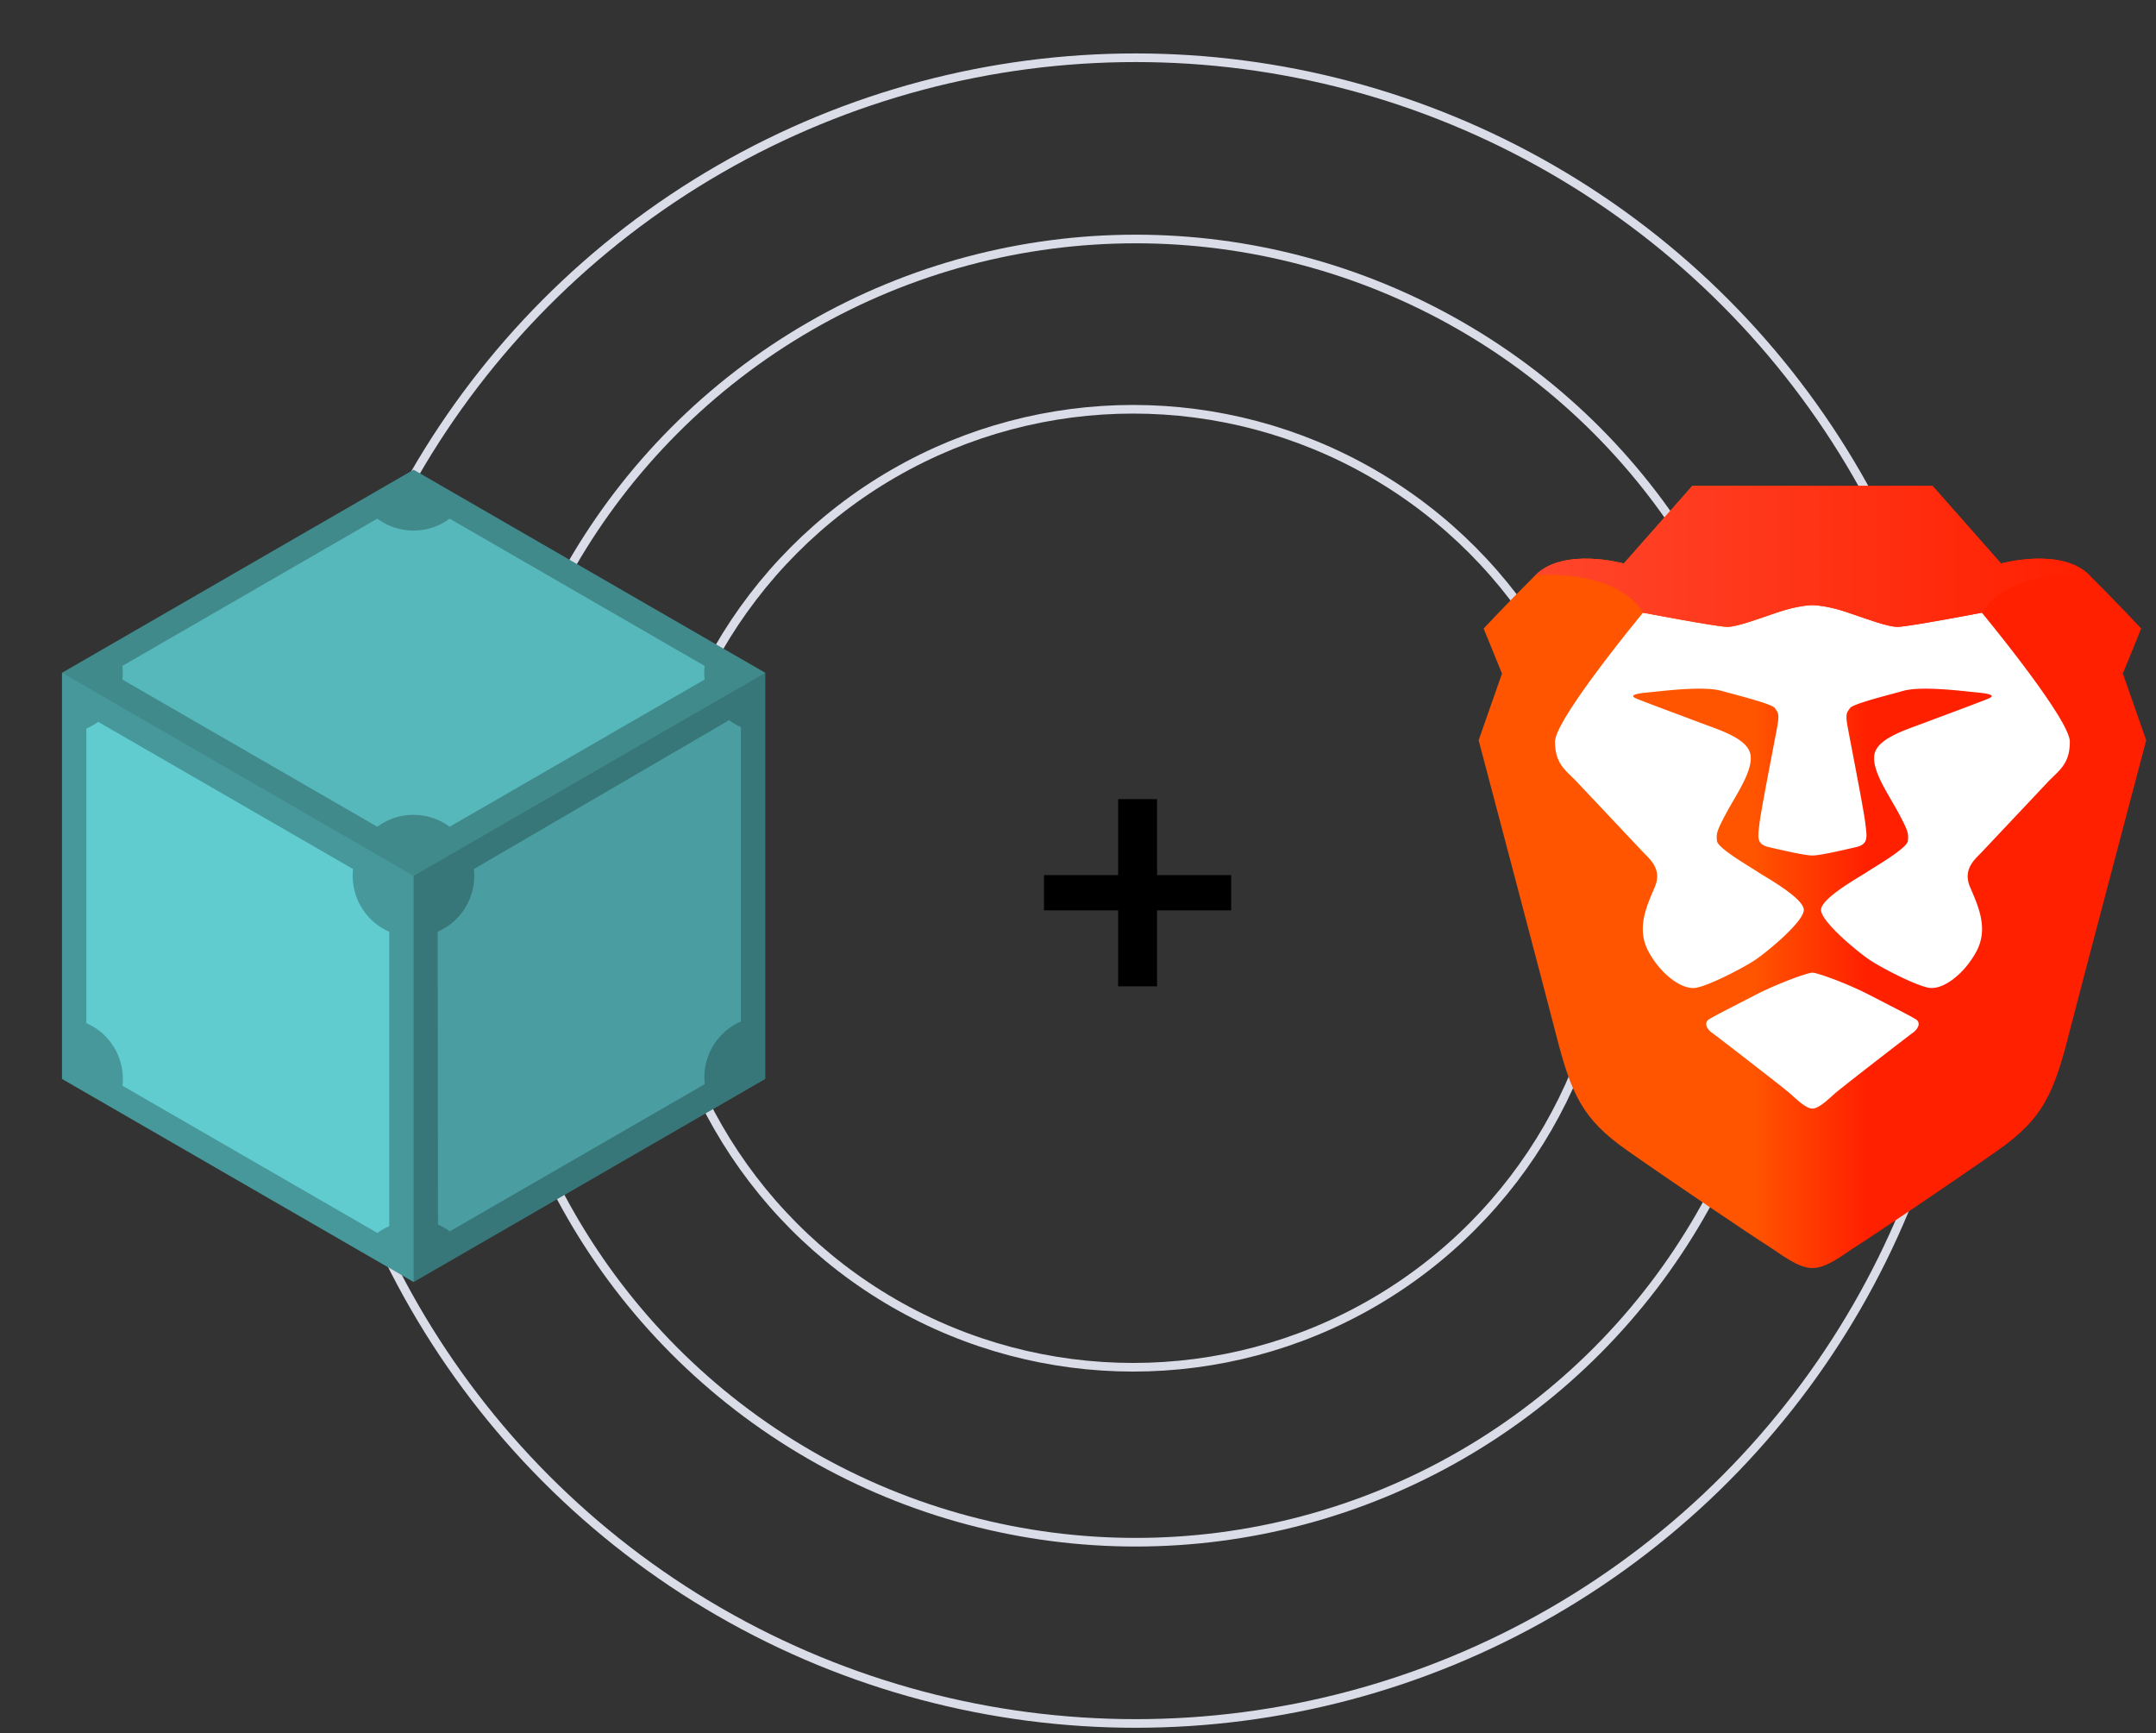<svg width="219" height="176" fill="none" xmlns="http://www.w3.org/2000/svg"><rect width="100%" height="100%" fill="#333333" stroke="none"/><circle cx="115.354" cy="90.442" r="84.578" stroke="#DADCE8" stroke-width=".876"/><circle cx="115.354" cy="90.442" r="66.172" stroke="#DADCE8" stroke-width=".876"/><circle cx="115.1" cy="90.204" r="48.643" stroke="#DADCE8" stroke-width=".876"/><path d="M6.296 109.567l35.717 20.622 35.717-20.622V68.324l-35.717-20.62L6.296 68.326v41.241z" fill="url(#paint0_linear)"/><path d="M38.326 52.671L12.43 67.623c.052.46.052.924 0 1.384l25.898 14.951a6.186 6.186 0 017.346 0l25.898-14.951a6.179 6.179 0 010-1.384L45.674 52.67a6.186 6.186 0 01-7.346 0h-.003zm35.732 20.466L48.133 88.255a6.187 6.187 0 01-3.673 6.362l.029 29.737c.424.185.826.417 1.198.691l25.898-14.951a6.186 6.186 0 013.673-6.362V73.829a6.186 6.186 0 01-1.199-.692h-.001zm-64.09.166a6.182 6.182 0 01-1.198.692v29.903a6.186 6.186 0 013.673 6.362l25.896 14.951a6.167 6.167 0 011.199-.692V94.616a6.187 6.187 0 01-3.673-6.362L9.968 73.302z" fill="url(#paint1_linear)"/><path d="M42.013 130.189l35.718-20.622V68.324L42.013 88.946v41.243z" fill="#000" fill-opacity=".251"/><path d="M42.014 130.189V88.946L6.295 68.324v41.243l35.718 20.622z" fill="#000" fill-opacity=".039"/><path d="M6.296 68.324l35.717 20.622L77.73 68.324 42.013 47.703 6.296 68.324z" fill="#000" fill-opacity=".13"/><path fill-rule="evenodd" clip-rule="evenodd" d="M215.632 68.4l1.865-4.572s-2.373-2.54-5.255-5.418c-2.882-2.88-8.985-1.186-8.985-1.186l-6.95-7.876h-24.412l-6.951 7.876s-6.102-1.693-8.984 1.186c-2.882 2.878-5.256 5.418-5.256 5.418l1.865 4.572-2.373 6.774s6.98 26.408 7.798 29.633c1.61 6.35 2.712 8.805 7.289 12.023 4.578 3.217 12.884 8.805 14.241 9.652 1.356.847 3.051 2.289 4.577 2.289 1.526 0 3.221-1.442 4.577-2.289 1.356-.847 9.663-6.435 14.24-9.652 4.577-3.218 5.679-5.673 7.29-12.023.817-3.225 7.798-29.633 7.798-29.633l-2.374-6.774z" fill="url(#paint2_linear)"/><path fill-rule="evenodd" clip-rule="evenodd" d="M192.747 63.659c1.017 0 8.561-1.44 8.561-1.44s8.94 10.796 8.94 13.103c0 1.907-.769 2.654-1.675 3.533-.189.184-.385.374-.581.582l-6.703 7.11c-.066.07-.14.145-.219.224-.669.672-1.654 1.661-.959 3.305l.143.335c.762 1.78 1.703 3.978.505 6.206-1.274 2.37-3.456 3.951-4.855 3.689-1.399-.261-4.683-1.976-5.891-2.76-1.208-.782-5.036-3.936-5.036-5.143 0-1.006 2.753-2.68 4.091-3.494.266-.162.476-.29.597-.37.138-.094.369-.237.653-.413 1.221-.758 3.426-2.126 3.481-2.733.068-.748.043-.967-.942-2.815-.209-.393-.454-.814-.707-1.249-.937-1.61-1.986-3.414-1.754-4.705.262-1.459 2.55-2.295 4.488-3.003.242-.088.478-.175.705-.26.565-.214 1.276-.48 2.018-.757 1.935-.724 4.084-1.528 4.439-1.692.491-.226.364-.441-1.122-.582-.197-.018-.441-.044-.722-.074-1.84-.195-5.233-.555-6.883-.096-.324.09-.688.189-1.069.292-1.854.501-4.125 1.115-4.343 1.47-.038.062-.076.115-.111.165-.209.296-.345.49-.114 1.75.069.374.21 1.112.385 2.024.512 2.671 1.311 6.837 1.411 7.773.014.131.03.257.045.379.128 1.044.213 1.739-1.001 2.016l-.318.073c-1.369.314-3.378.774-4.103.774-.726 0-2.736-.46-4.106-.774l-.315-.073c-1.215-.277-1.129-.972-1.001-2.016.015-.122.03-.248.044-.379.101-.937.902-5.114 1.414-7.784.174-.907.314-1.64.383-2.014.23-1.26.094-1.453-.114-1.749a2.762 2.762 0 01-.111-.166c-.219-.354-2.49-.968-4.343-1.47-.382-.102-.745-.2-1.07-.291-1.65-.46-5.042-.1-6.882.096-.281.03-.525.056-.722.074-1.486.141-1.613.356-1.122.582.354.163 2.502.967 4.437 1.691.742.278 1.454.544 2.02.758.226.085.463.172.705.26 1.938.708 4.225 1.544 4.487 3.003.233 1.291-.816 3.094-1.753 4.705-.253.435-.499.856-.708 1.25-.984 1.847-1.01 2.066-.942 2.814.056.606 2.259 1.974 3.48 2.732.285.177.516.32.654.413.122.082.331.21.597.371 1.338.813 4.092 2.488 4.092 3.494 0 1.207-3.829 4.36-5.036 5.144-1.208.783-4.493 2.498-5.891 2.759-1.399.262-3.582-1.32-4.856-3.69-1.197-2.227-.257-4.424.505-6.205l.143-.335c.696-1.644-.29-2.633-.959-3.305-.078-.079-.152-.153-.219-.224l-6.703-7.11a18.234 18.234 0 00-.581-.582c-.905-.879-1.674-1.626-1.674-3.533 0-2.307 8.94-13.102 8.94-13.102s7.544 1.439 8.561 1.439c.812 0 2.379-.54 4.013-1.101.413-.142.831-.286 1.242-.423 2.035-.677 3.391-.682 3.391-.682s1.356.005 3.39.682c.411.137.829.28 1.243.423 1.634.562 3.201 1.1 4.013 1.1zm-1.295 38.183c1.594.821 2.726 1.403 3.154 1.671.553.346.215.998-.289 1.354-.504.356-7.278 5.596-7.936 6.175l-.266.238c-.633.571-1.441 1.298-2.014 1.298-.573 0-1.382-.728-2.015-1.298a29.24 29.24 0 00-.266-.238c-.657-.579-7.432-5.819-7.936-6.175-.504-.356-.841-1.008-.288-1.354.428-.268 1.56-.851 3.157-1.672l1.517-.782c2.389-1.235 5.366-2.285 5.831-2.285.464 0 3.442 1.05 5.831 2.285l1.52.783z" fill="#fff"/><path fill-rule="evenodd" clip-rule="evenodd" d="M203.257 57.224l-6.95-7.876h-24.412l-6.951 7.876s-6.102-1.693-8.984 1.186c0 0 8.137-.734 10.934 3.81 0 0 7.544 1.439 8.561 1.439 1.017 0 3.221-.847 5.255-1.524 2.035-.677 3.391-.682 3.391-.682s1.356.005 3.39.682c2.035.677 4.238 1.524 5.256 1.524 1.017 0 8.561-1.44 8.561-1.44 2.797-4.543 10.934-3.81 10.934-3.81-2.882-2.878-8.985-1.185-8.985-1.185z" fill="url(#paint3_linear)"/><mask id="a" maskUnits="userSpaceOnUse" x="155" y="49" width="58" height="15"><path fill-rule="evenodd" clip-rule="evenodd" d="M203.257 57.224l-6.95-7.876h-24.412l-6.951 7.876s-6.102-1.693-8.984 1.186c0 0 8.137-.734 10.934 3.81 0 0 7.544 1.439 8.561 1.439 1.017 0 3.221-.847 5.255-1.524 2.035-.677 3.391-.682 3.391-.682s1.356.005 3.39.682c2.035.677 4.238 1.524 5.256 1.524 1.017 0 8.561-1.44 8.561-1.44 2.797-4.543 10.934-3.81 10.934-3.81-2.882-2.878-8.985-1.185-8.985-1.185z" fill="#fff"/></mask><path d="M125.06 92.447h-7.531v7.718h-3.952v-7.718h-7.532v-3.58h7.532V81.15h3.952v7.718h7.531v3.58z" fill="#000"/><defs><linearGradient id="paint0_linear" x1="6.296" y1="88.946" x2="77.731" y2="88.946" gradientUnits="userSpaceOnUse"><stop stop-color="#4A9EA1"/></linearGradient><linearGradient id="paint1_linear" x1="8.77" y1="88.941" x2="75.257" y2="88.941" gradientUnits="userSpaceOnUse"><stop stop-color="#63D3D7"/></linearGradient><linearGradient id="paint2_linear" x1="150.196" y1="129.331" x2="218.006" y2="129.331" gradientUnits="userSpaceOnUse"><stop stop-color="#F50"/><stop offset=".41" stop-color="#F50"/><stop offset=".582" stop-color="#FF2000"/><stop offset="1" stop-color="#FF2000"/></linearGradient><linearGradient id="paint3_linear" x1="157.169" y1="63.606" x2="212.242" y2="63.606" gradientUnits="userSpaceOnUse"><stop stop-color="#FF452A"/><stop offset="1" stop-color="#FF2000"/></linearGradient></defs></svg>
